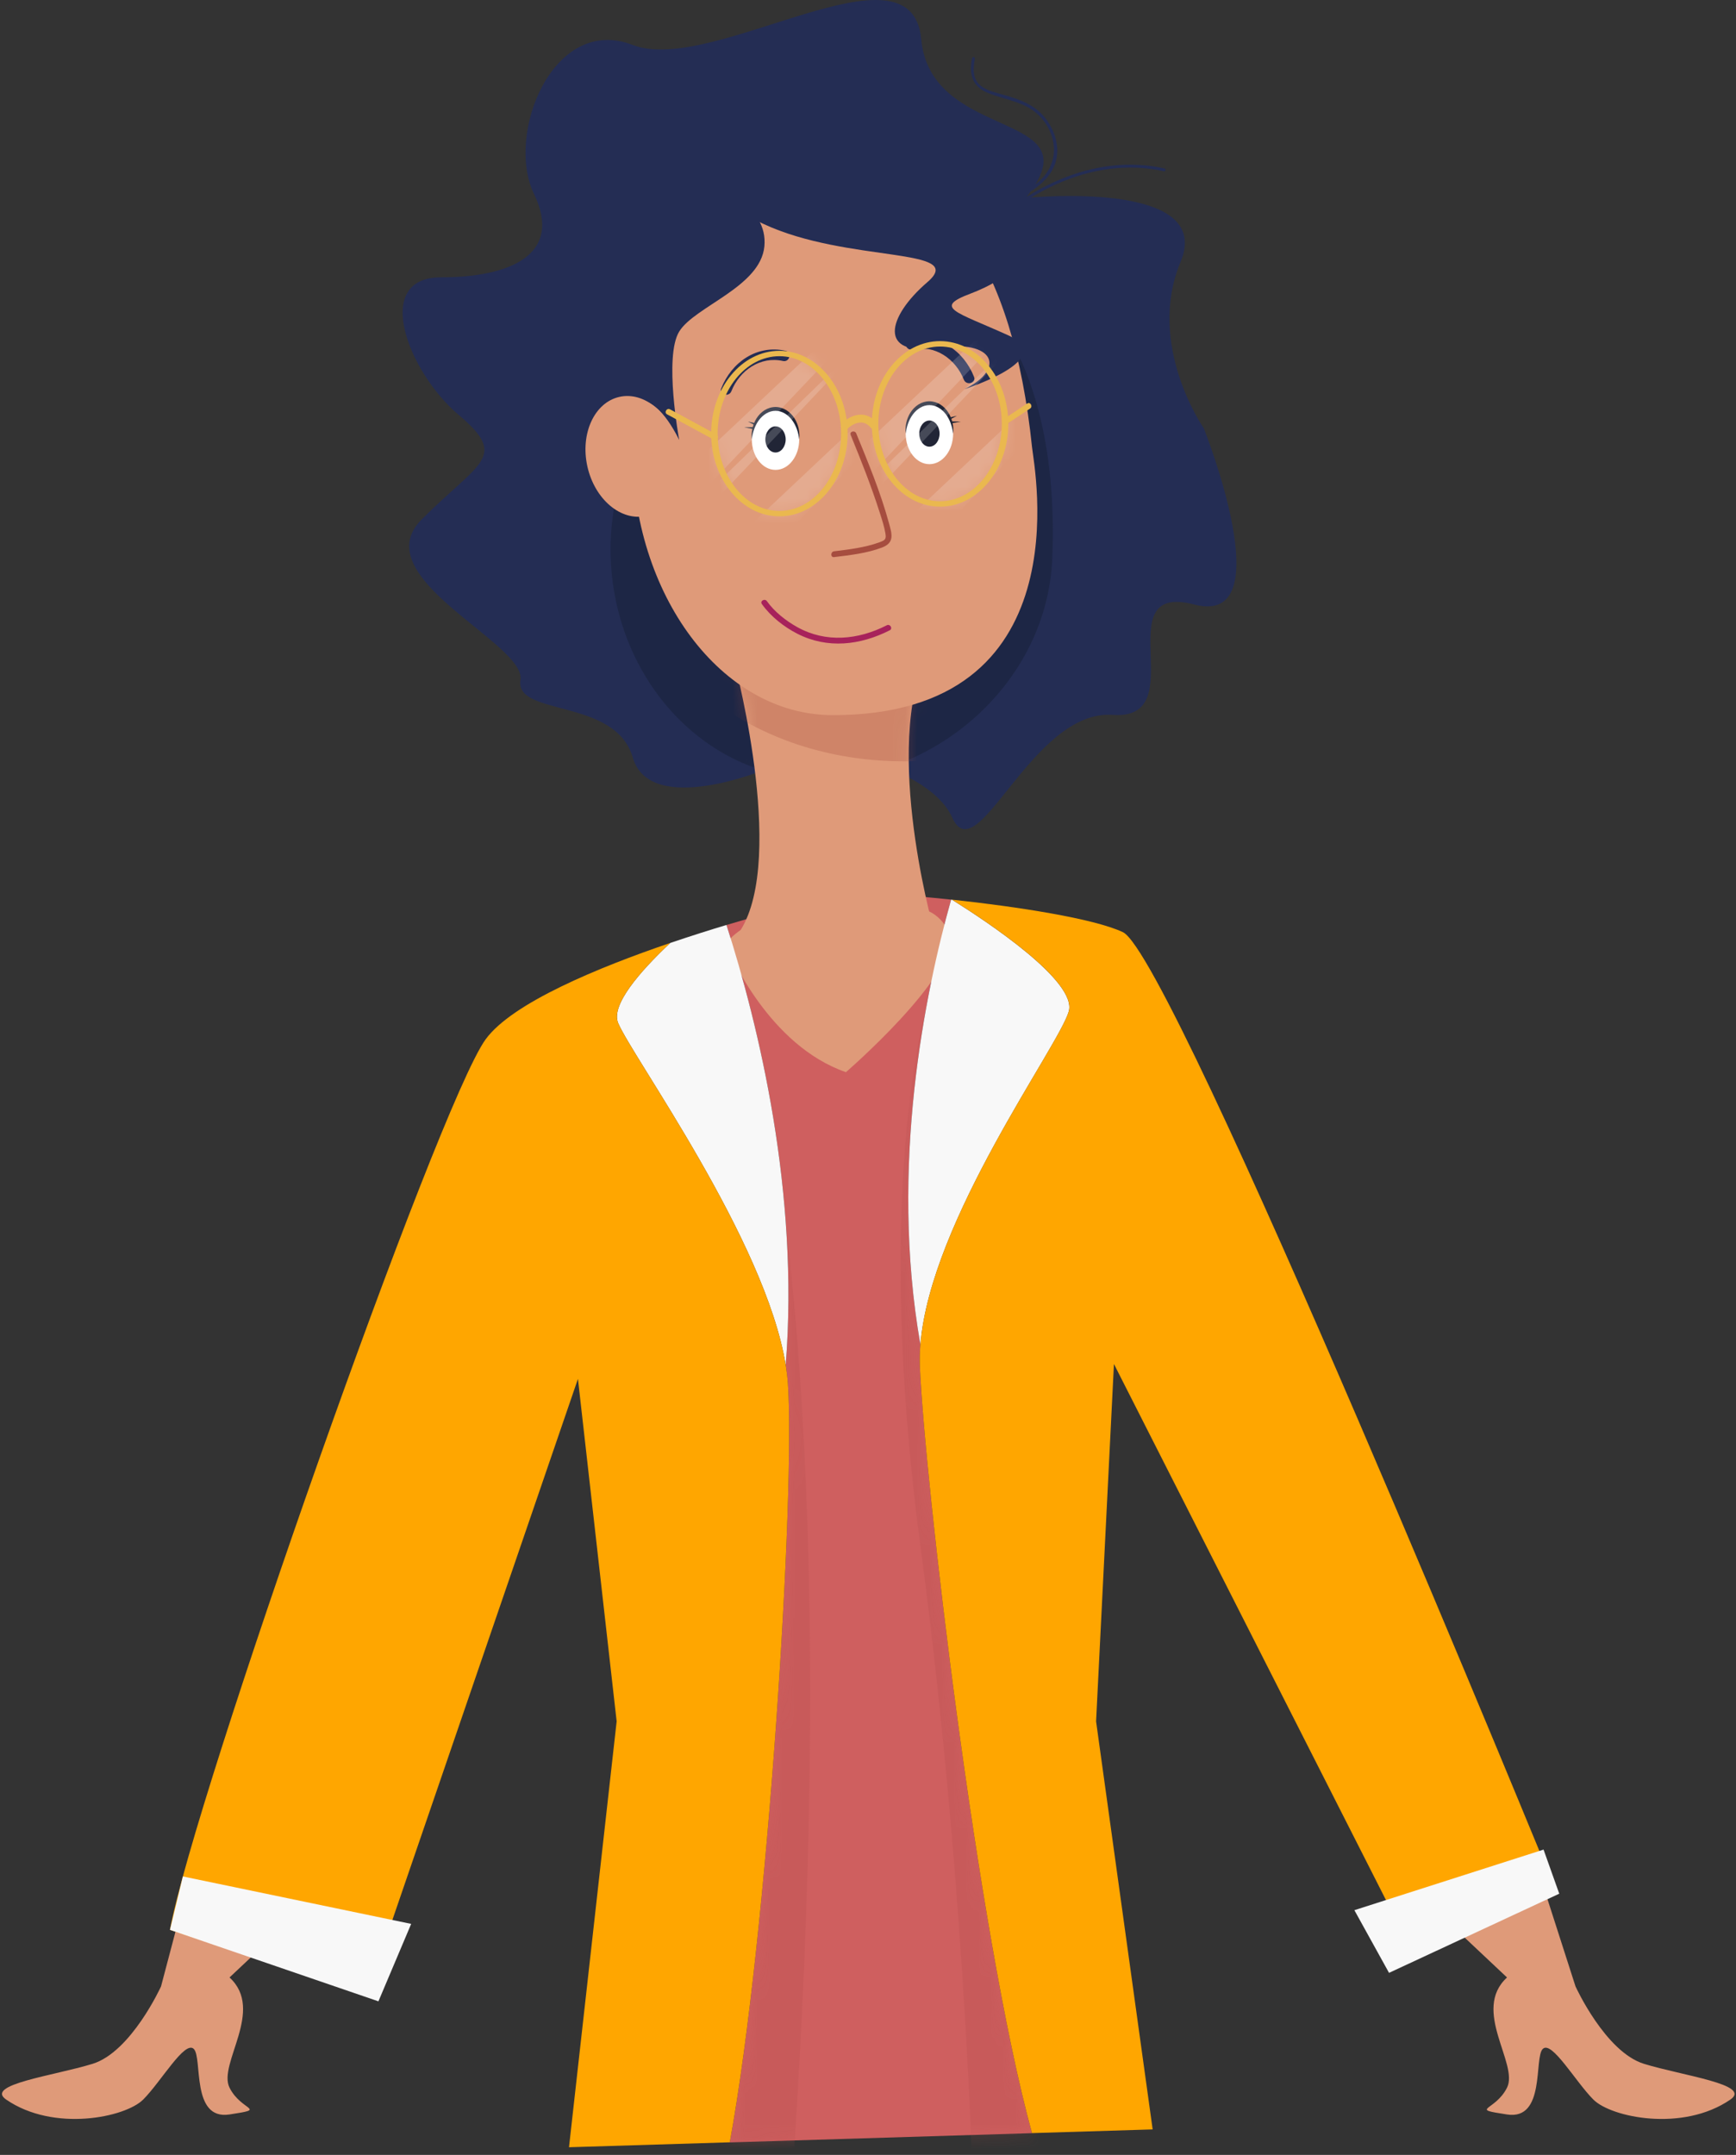 <svg width="141" height="175" viewBox="0 0 141 175" fill="none" xmlns="http://www.w3.org/2000/svg">
<rect x="0" y="0" width="141" height="175" fill="#333333" stroke="none"/>
<path d="M16.707 147.531L16.513 148.309L13.079 161.317C13.079 161.317 10.66 166.638 7.516 167.606C4.372 168.573 -1.281 169.282 0.502 170.508C4.372 173.169 10.177 171.959 11.628 170.508C13.079 169.057 15.014 165.671 15.74 166.396C16.465 167.122 15.498 172.201 18.642 171.717C21.786 171.234 19.61 171.476 18.642 169.541C17.675 167.606 21.544 163.252 18.642 160.591L22.754 156.722" fill="#DF9A79"/>
<path d="M122.644 147.531L123.611 147.773L127.965 161.318C127.965 161.318 130.384 166.639 133.528 167.606C136.672 168.574 142.325 169.283 140.542 170.509C136.672 173.169 130.867 171.96 129.416 170.509C127.965 169.058 126.03 165.671 125.304 166.397C124.579 167.123 125.546 172.202 122.402 171.718C119.258 171.234 121.434 171.476 122.402 169.541C123.369 167.606 119.499 163.253 122.402 160.592L118.29 156.722" fill="#DF9A79"/>
<path d="M74.756 109.198C72.222 94.713 75.134 80.595 77.252 73.059C73.472 72.656 70.244 72.46 69.434 72.562C67.499 72.803 62.903 74.013 62.903 74.013C62.903 74.013 61.338 74.419 59.004 75.121C61.599 83.218 64.933 96.837 63.814 110.856C63.897 111.366 63.957 111.864 63.991 112.348C64.615 121.087 62.376 157.027 59.275 173.987L83.819 173.235C79.35 156.926 75.08 119.852 74.714 110.962C74.69 110.39 74.707 109.801 74.756 109.198Z" fill="#CF5F5F"/>
<mask id="mask0_1537_34663" style="mask-type:luminance" maskUnits="userSpaceOnUse" x="59" y="72" width="25" height="102">
<path d="M74.756 109.206C72.222 94.721 75.134 80.602 77.252 73.067C73.472 72.664 70.244 72.468 69.434 72.57C67.499 72.811 62.903 74.021 62.903 74.021C62.903 74.021 61.338 74.427 59.004 75.129C61.599 83.226 64.933 96.845 63.814 110.864C63.897 111.374 63.957 111.872 63.991 112.356C64.615 121.095 62.376 157.035 59.275 173.994L83.819 173.243C79.35 156.934 75.08 119.859 74.714 110.97C74.69 110.398 74.707 109.808 74.756 109.206Z" fill="white"/>
</mask>
<g mask="url(#mask0_1537_34663)">
<path opacity="0.26" d="M59.725 78.332C59.725 78.332 69.675 104.732 64.112 180.194L54.437 179.226C54.437 179.226 55.096 78.779 59.725 78.332Z" fill="#B74D4D"/>
</g>
<mask id="mask1_1537_34663" style="mask-type:luminance" maskUnits="userSpaceOnUse" x="59" y="72" width="25" height="102">
<path d="M74.756 109.206C72.222 94.721 75.134 80.602 77.252 73.067C73.472 72.664 70.244 72.468 69.434 72.57C67.499 72.811 62.903 74.021 62.903 74.021C62.903 74.021 61.338 74.427 59.004 75.129C61.599 83.226 64.933 96.845 63.814 110.864C63.897 111.374 63.957 111.872 63.991 112.356C64.615 121.095 62.376 157.035 59.275 173.994L83.819 173.243C79.35 156.934 75.08 119.859 74.714 110.97C74.69 110.398 74.707 109.808 74.756 109.206Z" fill="white"/>
</mask>
<g mask="url(#mask1_1537_34663)">
<path opacity="0.26" d="M75.224 81.868C75.224 81.868 70.884 96.51 74.754 125.534C78.624 154.557 79.108 180.679 79.108 180.679L92.652 177.292L82.736 123.114C82.736 123.114 78.838 81.736 75.224 81.868Z" fill="#B74D4D"/>
</g>
<path d="M97.777 34.786C97.777 34.786 93.059 28.025 95.89 21.264C98.434 15.186 86.243 15.843 83.751 16.037C84.399 15.644 85.069 15.287 85.76 14.976C88.512 13.736 91.553 13.236 94.523 13.909C94.67 13.943 94.733 13.716 94.586 13.682C91.751 13.04 88.853 13.435 86.185 14.538C85.254 14.922 84.357 15.384 83.501 15.912C83.46 15.937 83.42 15.964 83.379 15.99C83.501 15.836 83.613 15.688 83.717 15.543C84.617 14.984 85.388 14.213 85.714 13.245C86.142 11.977 85.668 10.532 84.847 9.527C84.018 8.511 82.809 8.067 81.586 7.721C80.965 7.545 80.263 7.405 79.73 7.021C78.99 6.486 79.013 5.6 79.18 4.785C79.211 4.637 78.984 4.574 78.953 4.722C78.686 6.024 78.966 7.037 80.253 7.554C81.787 8.171 83.481 8.275 84.624 9.627C85.961 11.209 85.965 13.335 84.402 14.722C84.304 14.809 84.202 14.892 84.098 14.973C87.681 9.119 75.565 11.206 74.822 3.181C74.036 -5.31 57.841 6.169 51.394 3.653C44.947 1.137 41.017 10.886 43.375 15.76C45.734 20.634 41.489 22.521 35.828 22.521C30.168 22.521 33.155 30.225 37.243 33.685C41.331 37.144 38.972 37.458 34.255 42.175C29.538 46.893 42.745 52.238 42.274 55.226C41.802 58.214 49.979 56.641 51.393 61.515C52.808 66.39 62.243 62.458 62.243 62.458C63.815 59.471 75.293 61.829 77.337 66.389C79.381 70.949 83.784 57.584 90.388 58.056C96.992 58.528 89.759 47.206 96.992 49.093C104.223 50.981 97.777 34.786 97.777 34.786Z" fill="#242D54"/>
<mask id="mask2_1537_34663" style="mask-type:luminance" maskUnits="userSpaceOnUse" x="32" y="0" width="69" height="68">
<path d="M97.777 34.79C97.777 34.79 93.059 28.029 95.89 21.268C98.434 15.19 86.243 15.847 83.751 16.041C84.399 15.648 85.069 15.291 85.76 14.98C88.512 13.74 91.553 13.24 94.523 13.913C94.67 13.947 94.733 13.72 94.586 13.685C91.751 13.044 88.853 13.439 86.185 14.542C85.254 14.926 84.357 15.387 83.501 15.916C83.46 15.941 83.42 15.968 83.379 15.994C83.501 15.84 83.613 15.692 83.717 15.547C84.617 14.988 85.388 14.217 85.714 13.248C86.142 11.98 85.668 10.536 84.847 9.531C84.018 8.515 82.809 8.071 81.586 7.725C80.965 7.549 80.263 7.409 79.73 7.024C78.99 6.49 79.013 5.604 79.18 4.789C79.211 4.641 78.984 4.578 78.953 4.726C78.686 6.028 78.966 7.041 80.253 7.558C81.787 8.174 83.481 8.279 84.624 9.631C85.961 11.213 85.965 13.339 84.402 14.726C84.304 14.812 84.202 14.896 84.098 14.976C87.681 9.123 75.565 11.21 74.822 3.185C74.036 -5.306 57.841 6.173 51.394 3.657C44.947 1.141 41.017 10.89 43.375 15.764C45.734 20.638 41.489 22.525 35.828 22.525C30.168 22.525 33.155 30.229 37.243 33.689C41.331 37.148 38.972 37.462 34.255 42.179C29.538 46.897 42.745 52.242 42.274 55.23C41.802 58.218 49.979 56.645 51.393 61.519C52.808 66.394 62.243 62.462 62.243 62.462C63.815 59.474 75.293 61.833 77.337 66.393C79.381 70.953 83.784 57.588 90.388 58.06C96.992 58.532 89.759 47.21 96.992 49.097C104.223 50.985 97.777 34.79 97.777 34.79Z" fill="white"/>
</mask>
<g mask="url(#mask2_1537_34663)">
<path d="M85.474 45.243C85.086 55.556 75.849 63.251 66.506 63.251C57.163 63.251 49.588 54.884 49.588 44.563C49.588 34.242 58.871 18.91 68.215 18.91C77.558 18.91 86.157 27.065 85.474 45.243Z" fill="#1D2645"/>
</g>
<path d="M59.725 54.12C59.725 54.12 64.127 70.787 59.725 76.133L70.731 80.536L75.763 75.191C75.763 75.191 71.361 59.467 75.763 52.234L59.725 54.12Z" fill="#DF9A79"/>
<mask id="mask3_1537_34663" style="mask-type:luminance" maskUnits="userSpaceOnUse" x="59" y="52" width="17" height="29">
<path d="M59.725 54.12C59.725 54.12 64.127 70.787 59.725 76.133L70.731 80.536L75.763 75.191C75.763 75.191 71.36 59.467 75.763 52.234L59.725 54.12Z" fill="white"/>
</mask>
<g mask="url(#mask3_1537_34663)">
<path opacity="0.27" d="M73.405 61.828C85.562 61.828 95.418 54.155 95.418 44.689C95.418 35.224 85.562 27.551 73.405 27.551C61.247 27.551 51.392 35.224 51.392 44.689C51.392 54.155 61.247 61.828 73.405 61.828Z" fill="#A34B3E"/>
</g>
<path d="M83.827 36.348C83.998 38.006 88.001 58.132 67.588 58.075C58.62 58.05 51.349 48.347 51.349 36.348C51.349 24.348 58.677 13.305 67.645 13.305C76.614 13.305 82.269 21.286 83.827 36.348Z" fill="#DF9A79"/>
<path d="M50.606 33.057C50.606 33.057 52.65 30.698 55.166 35.73C55.166 35.73 53.908 28.969 55.166 26.925C56.423 24.881 61.77 23.309 62.084 20.006C62.399 16.704 58.311 15.289 58.311 15.289C58.311 15.289 47.933 25.824 50.606 33.057Z" fill="#242D54"/>
<path d="M61.402 11.511C61.402 11.511 55.155 14.974 61.992 18.177C68.83 21.38 78.65 20.053 75.324 22.913C71.998 25.774 71.347 28.953 76.073 28.24C80.799 27.528 81.733 29.946 78.332 31.604C78.332 31.604 86.09 29.135 81.867 27.221C77.644 25.307 75.754 25 78.822 23.846C81.891 22.691 85.954 20.027 81.08 15.375C76.206 10.724 61.402 11.511 61.402 11.511Z" fill="#242D54"/>
<path d="M55.075 36.242C55.671 38.911 54.505 41.444 52.472 41.898C50.438 42.352 48.305 40.556 47.709 37.887C47.112 35.218 48.278 32.685 50.311 32.231C52.346 31.776 54.478 33.571 55.075 36.242Z" fill="#DF9A79"/>
<path d="M64.914 35.684C64.914 37.051 64.052 38.16 62.988 38.16C61.924 38.16 61.062 37.052 61.062 35.684C61.062 34.316 61.924 33.207 62.988 33.207C64.052 33.207 64.914 34.316 64.914 35.684Z" fill="white"/>
<path d="M62.988 36.748C63.444 36.748 63.814 36.273 63.814 35.687C63.814 35.1 63.444 34.625 62.988 34.625C62.532 34.625 62.162 35.1 62.162 35.687C62.162 36.273 62.532 36.748 62.988 36.748Z" fill="#212536"/>
<path d="M64.53 33.976C64.37 33.718 64.15 33.491 63.888 33.32C63.624 33.152 63.308 33.054 62.988 33.051C62.668 33.054 62.353 33.152 62.089 33.321C61.825 33.491 61.606 33.718 61.446 33.976C61.37 34.095 61.307 34.222 61.253 34.35L60.747 34.23L61.206 34.474C61.181 34.544 61.159 34.615 61.14 34.688L60.433 34.701L61.105 34.826C61.045 35.11 61.031 35.401 61.062 35.683C61.131 35.107 61.316 34.555 61.647 34.113C61.973 33.675 62.463 33.359 62.988 33.363C63.512 33.359 64.002 33.675 64.328 34.113C64.659 34.555 64.844 35.107 64.914 35.682C64.975 35.107 64.856 34.492 64.53 33.976Z" fill="#212536"/>
<path d="M75.488 37.695C76.552 37.695 77.414 36.587 77.414 35.219C77.414 33.851 76.552 32.742 75.488 32.742C74.424 32.742 73.562 33.851 73.562 35.219C73.562 36.587 74.424 37.695 75.488 37.695Z" fill="white"/>
<path d="M75.488 36.276C75.944 36.276 76.314 35.8 76.314 35.214C76.314 34.628 75.944 34.152 75.488 34.152C75.032 34.152 74.662 34.628 74.662 35.214C74.662 35.8 75.032 36.276 75.488 36.276Z" fill="#212536"/>
<path d="M73.945 33.51C74.106 33.252 74.325 33.025 74.588 32.855C74.852 32.688 75.168 32.589 75.488 32.586C75.808 32.59 76.123 32.688 76.387 32.856C76.65 33.027 76.869 33.253 77.029 33.511C77.105 33.631 77.169 33.757 77.222 33.885L77.728 33.765L77.269 34.009C77.294 34.079 77.317 34.151 77.336 34.223L78.043 34.237L77.371 34.362C77.43 34.646 77.444 34.937 77.414 35.219C77.345 34.643 77.159 34.091 76.829 33.649C76.503 33.211 76.012 32.895 75.488 32.9C74.963 32.896 74.474 33.212 74.148 33.65C73.817 34.091 73.632 34.643 73.562 35.219C73.499 34.641 73.62 34.025 73.945 33.51Z" fill="#212536"/>
<path d="M69.089 35.321C69.949 37.41 70.782 39.523 71.469 41.676C71.636 42.201 71.811 42.736 71.908 43.279C72.001 43.797 71.904 43.868 71.395 44.053C70.242 44.468 68.955 44.624 67.744 44.771C67.446 44.808 67.442 45.28 67.744 45.243C69.036 45.087 70.421 44.931 71.642 44.464C72.683 44.065 72.444 43.362 72.189 42.435C71.511 39.966 70.517 37.561 69.543 35.196C69.43 34.919 68.973 35.039 69.089 35.321Z" fill="#A64D3F"/>
<path d="M61.88 49.056C62.603 50.071 63.67 50.91 64.771 51.471C67.209 52.713 69.882 52.402 72.266 51.186C72.536 51.048 72.297 50.641 72.027 50.779C69.7 51.966 67.081 52.227 64.746 50.924C63.825 50.41 62.906 49.688 62.287 48.819C62.112 48.573 61.703 48.809 61.88 49.056Z" fill="#A7225B"/>
<path d="M63.821 28.491C61.48 27.966 59.421 29.41 58.578 31.543C58.376 32.055 59.203 32.278 59.404 31.77C60.074 30.076 61.767 28.908 63.593 29.317C64.13 29.438 64.359 28.612 63.821 28.491Z" fill="#242D54"/>
<path d="M73.869 27.553C76.209 27.029 78.269 28.473 79.112 30.605C79.314 31.118 78.486 31.341 78.285 30.833C77.616 29.138 75.923 27.97 74.097 28.38C73.56 28.5 73.33 27.674 73.869 27.553Z" fill="#242D54"/>
<mask id="mask4_1537_34663" style="mask-type:luminance" maskUnits="userSpaceOnUse" x="58" y="28" width="11" height="14">
<path d="M63.303 41.7C66.218 41.7 68.582 38.789 68.582 35.198C68.582 31.607 66.218 28.695 63.303 28.695C60.387 28.695 58.024 31.607 58.024 35.198C58.024 38.789 60.387 41.7 63.303 41.7Z" fill="white"/>
</mask>
<g mask="url(#mask4_1537_34663)">
<path opacity="0.17" d="M56.895 37.131L67.745 26.91L68.531 27.854L56.895 40.118V37.131Z" fill="white"/>
</g>
<mask id="mask5_1537_34663" style="mask-type:luminance" maskUnits="userSpaceOnUse" x="58" y="28" width="11" height="14">
<path d="M63.303 41.7C66.218 41.7 68.582 38.789 68.582 35.198C68.582 31.607 66.218 28.695 63.303 28.695C60.387 28.695 58.024 31.607 58.024 35.198C58.024 38.789 60.387 41.7 63.303 41.7Z" fill="white"/>
</mask>
<g mask="url(#mask5_1537_34663)">
<path opacity="0.17" d="M58.468 39.015L69.317 28.48H69.631L57.996 40.745L58.468 39.015Z" fill="white"/>
</g>
<mask id="mask6_1537_34663" style="mask-type:luminance" maskUnits="userSpaceOnUse" x="58" y="28" width="11" height="14">
<path d="M63.303 41.7C66.218 41.7 68.582 38.789 68.582 35.198C68.582 31.607 66.218 28.695 63.303 28.695C60.387 28.695 58.024 31.607 58.024 35.198C58.024 38.789 60.387 41.7 63.303 41.7Z" fill="white"/>
</mask>
<g mask="url(#mask6_1537_34663)">
<path opacity="0.17" d="M59.358 44.151L73.824 30.523L74.872 31.781L59.358 48.134V44.151Z" fill="white"/>
</g>
<path d="M63.303 41.932C60.247 41.932 57.76 38.917 57.76 35.21C57.76 31.503 60.246 28.488 63.303 28.488C66.359 28.488 68.845 31.503 68.845 35.21C68.845 38.917 66.359 41.932 63.303 41.932ZM63.303 28.927C60.538 28.927 58.288 31.746 58.288 35.211C58.288 38.676 60.538 41.494 63.303 41.494C66.068 41.494 68.317 38.676 68.317 35.211C68.317 31.746 66.067 28.927 63.303 28.927Z" fill="#EAB84F"/>
<mask id="mask7_1537_34663" style="mask-type:luminance" maskUnits="userSpaceOnUse" x="71" y="27" width="11" height="14">
<path d="M76.353 40.926C79.268 40.926 81.632 38.015 81.632 34.424C81.632 30.833 79.268 27.922 76.353 27.922C73.437 27.922 71.074 30.833 71.074 34.424C71.074 38.015 73.437 40.926 76.353 40.926Z" fill="white"/>
</mask>
<g mask="url(#mask7_1537_34663)">
<path opacity="0.17" d="M69.945 36.353L80.794 26.133L81.58 27.076L69.945 39.341V36.353Z" fill="white"/>
</g>
<mask id="mask8_1537_34663" style="mask-type:luminance" maskUnits="userSpaceOnUse" x="71" y="27" width="11" height="14">
<path d="M76.353 40.926C79.268 40.926 81.632 38.015 81.632 34.424C81.632 30.833 79.268 27.922 76.353 27.922C73.437 27.922 71.074 30.833 71.074 34.424C71.074 38.015 73.437 40.926 76.353 40.926Z" fill="white"/>
</mask>
<g mask="url(#mask8_1537_34663)">
<path opacity="0.17" d="M71.518 38.234L82.367 27.699H82.682L71.046 39.963L71.518 38.234Z" fill="white"/>
</g>
<mask id="mask9_1537_34663" style="mask-type:luminance" maskUnits="userSpaceOnUse" x="71" y="27" width="11" height="14">
<path d="M76.353 40.926C79.268 40.926 81.632 38.015 81.632 34.424C81.632 30.833 79.268 27.922 76.353 27.922C73.437 27.922 71.074 30.833 71.074 34.424C71.074 38.015 73.437 40.926 76.353 40.926Z" fill="white"/>
</mask>
<g mask="url(#mask9_1537_34663)">
<path opacity="0.17" d="M72.409 43.377L86.874 29.75L87.923 31.008L72.409 47.361V43.377Z" fill="white"/>
</g>
<path d="M76.353 41.147C73.297 41.147 70.811 38.132 70.811 34.425C70.811 30.718 73.297 27.703 76.353 27.703C79.409 27.703 81.895 30.718 81.895 34.425C81.895 38.131 79.409 41.147 76.353 41.147ZM76.353 28.142C73.588 28.142 71.338 30.96 71.338 34.425C71.338 37.89 73.588 40.708 76.353 40.708C79.118 40.708 81.368 37.89 81.368 34.425C81.368 30.96 79.118 28.142 76.353 28.142Z" fill="#EAB84F"/>
<path d="M68.58 34.621C68.58 34.621 69.945 33.206 71.046 34.621" stroke="#EAB84F" stroke-width="0.636" stroke-miterlimit="10"/>
<path d="M58.193 35.286C56.935 34.605 55.677 33.923 54.419 33.242C54.152 33.097 53.914 33.504 54.181 33.649C55.439 34.33 56.697 35.012 57.955 35.693C58.222 35.838 58.461 35.43 58.193 35.286Z" fill="#EAB84F"/>
<path d="M81.825 34.399C82.438 33.992 83.052 33.585 83.665 33.178C83.917 33.011 83.681 32.602 83.427 32.77C82.814 33.178 82.201 33.584 81.587 33.992C81.336 34.158 81.572 34.567 81.825 34.399Z" fill="#EAB84F"/>
<path d="M60.164 75.522C60.164 75.522 58.791 76.43 59.033 76.914C59.275 77.398 62.419 84.895 68.708 87.072C68.708 87.072 77.657 79.332 77.173 75.946C77.173 75.946 76.448 73.769 74.271 73.769C72.093 73.77 60.164 75.522 60.164 75.522Z" fill="#DF9A79"/>
<path d="M74.756 109.198C75.57 99.071 85.98 84.995 86.806 82.144C87.513 79.708 80.184 74.852 77.326 73.067C77.301 73.064 77.277 73.062 77.252 73.059C75.134 80.595 72.221 94.713 74.756 109.198Z" fill="#F8F8F8"/>
<path d="M50.205 83.079C51.357 85.843 62.16 100.671 63.814 110.852C64.933 96.833 61.599 83.214 59.005 75.117C57.68 75.516 56.108 76.01 54.434 76.581C51.938 78.931 49.604 81.634 50.205 83.079Z" fill="#F8F8F8"/>
<path d="M126.272 153.339C126.272 153.339 95.313 77.636 91.201 75.701C88.823 74.581 82.559 73.624 77.326 73.062C80.184 74.848 87.513 79.704 86.806 82.14C85.979 84.99 75.57 99.066 74.756 109.194C74.707 109.796 74.691 110.386 74.714 110.957C75.08 119.847 79.35 156.921 83.819 173.231L93.62 172.931L89.025 139.795L90.476 110.772L114.904 158.903L126.272 153.339Z" fill="#FFA600"/>
<path d="M63.992 112.341C63.957 111.857 63.897 111.359 63.814 110.849C62.16 100.668 51.357 85.84 50.206 83.076C49.604 81.631 51.938 78.929 54.435 76.578C48.628 78.556 41.598 81.444 39.443 84.406C35.573 89.727 15.74 146.081 13.805 156.724L29.769 162.045L46.941 111.979L50.085 139.793L46.215 174.379L59.275 173.979C62.376 157.02 64.615 121.08 63.992 112.341Z" fill="#FFA600"/>
<path d="M13.805 156.725L14.853 152.387L33.396 156.241L30.736 162.53L13.805 156.725Z" fill="#F8F8F8"/>
<path d="M126.644 153.789L125.369 150.207L110.004 155.127L112.819 160.217L126.644 153.789Z" fill="#F8F8F8"/>
</svg>
